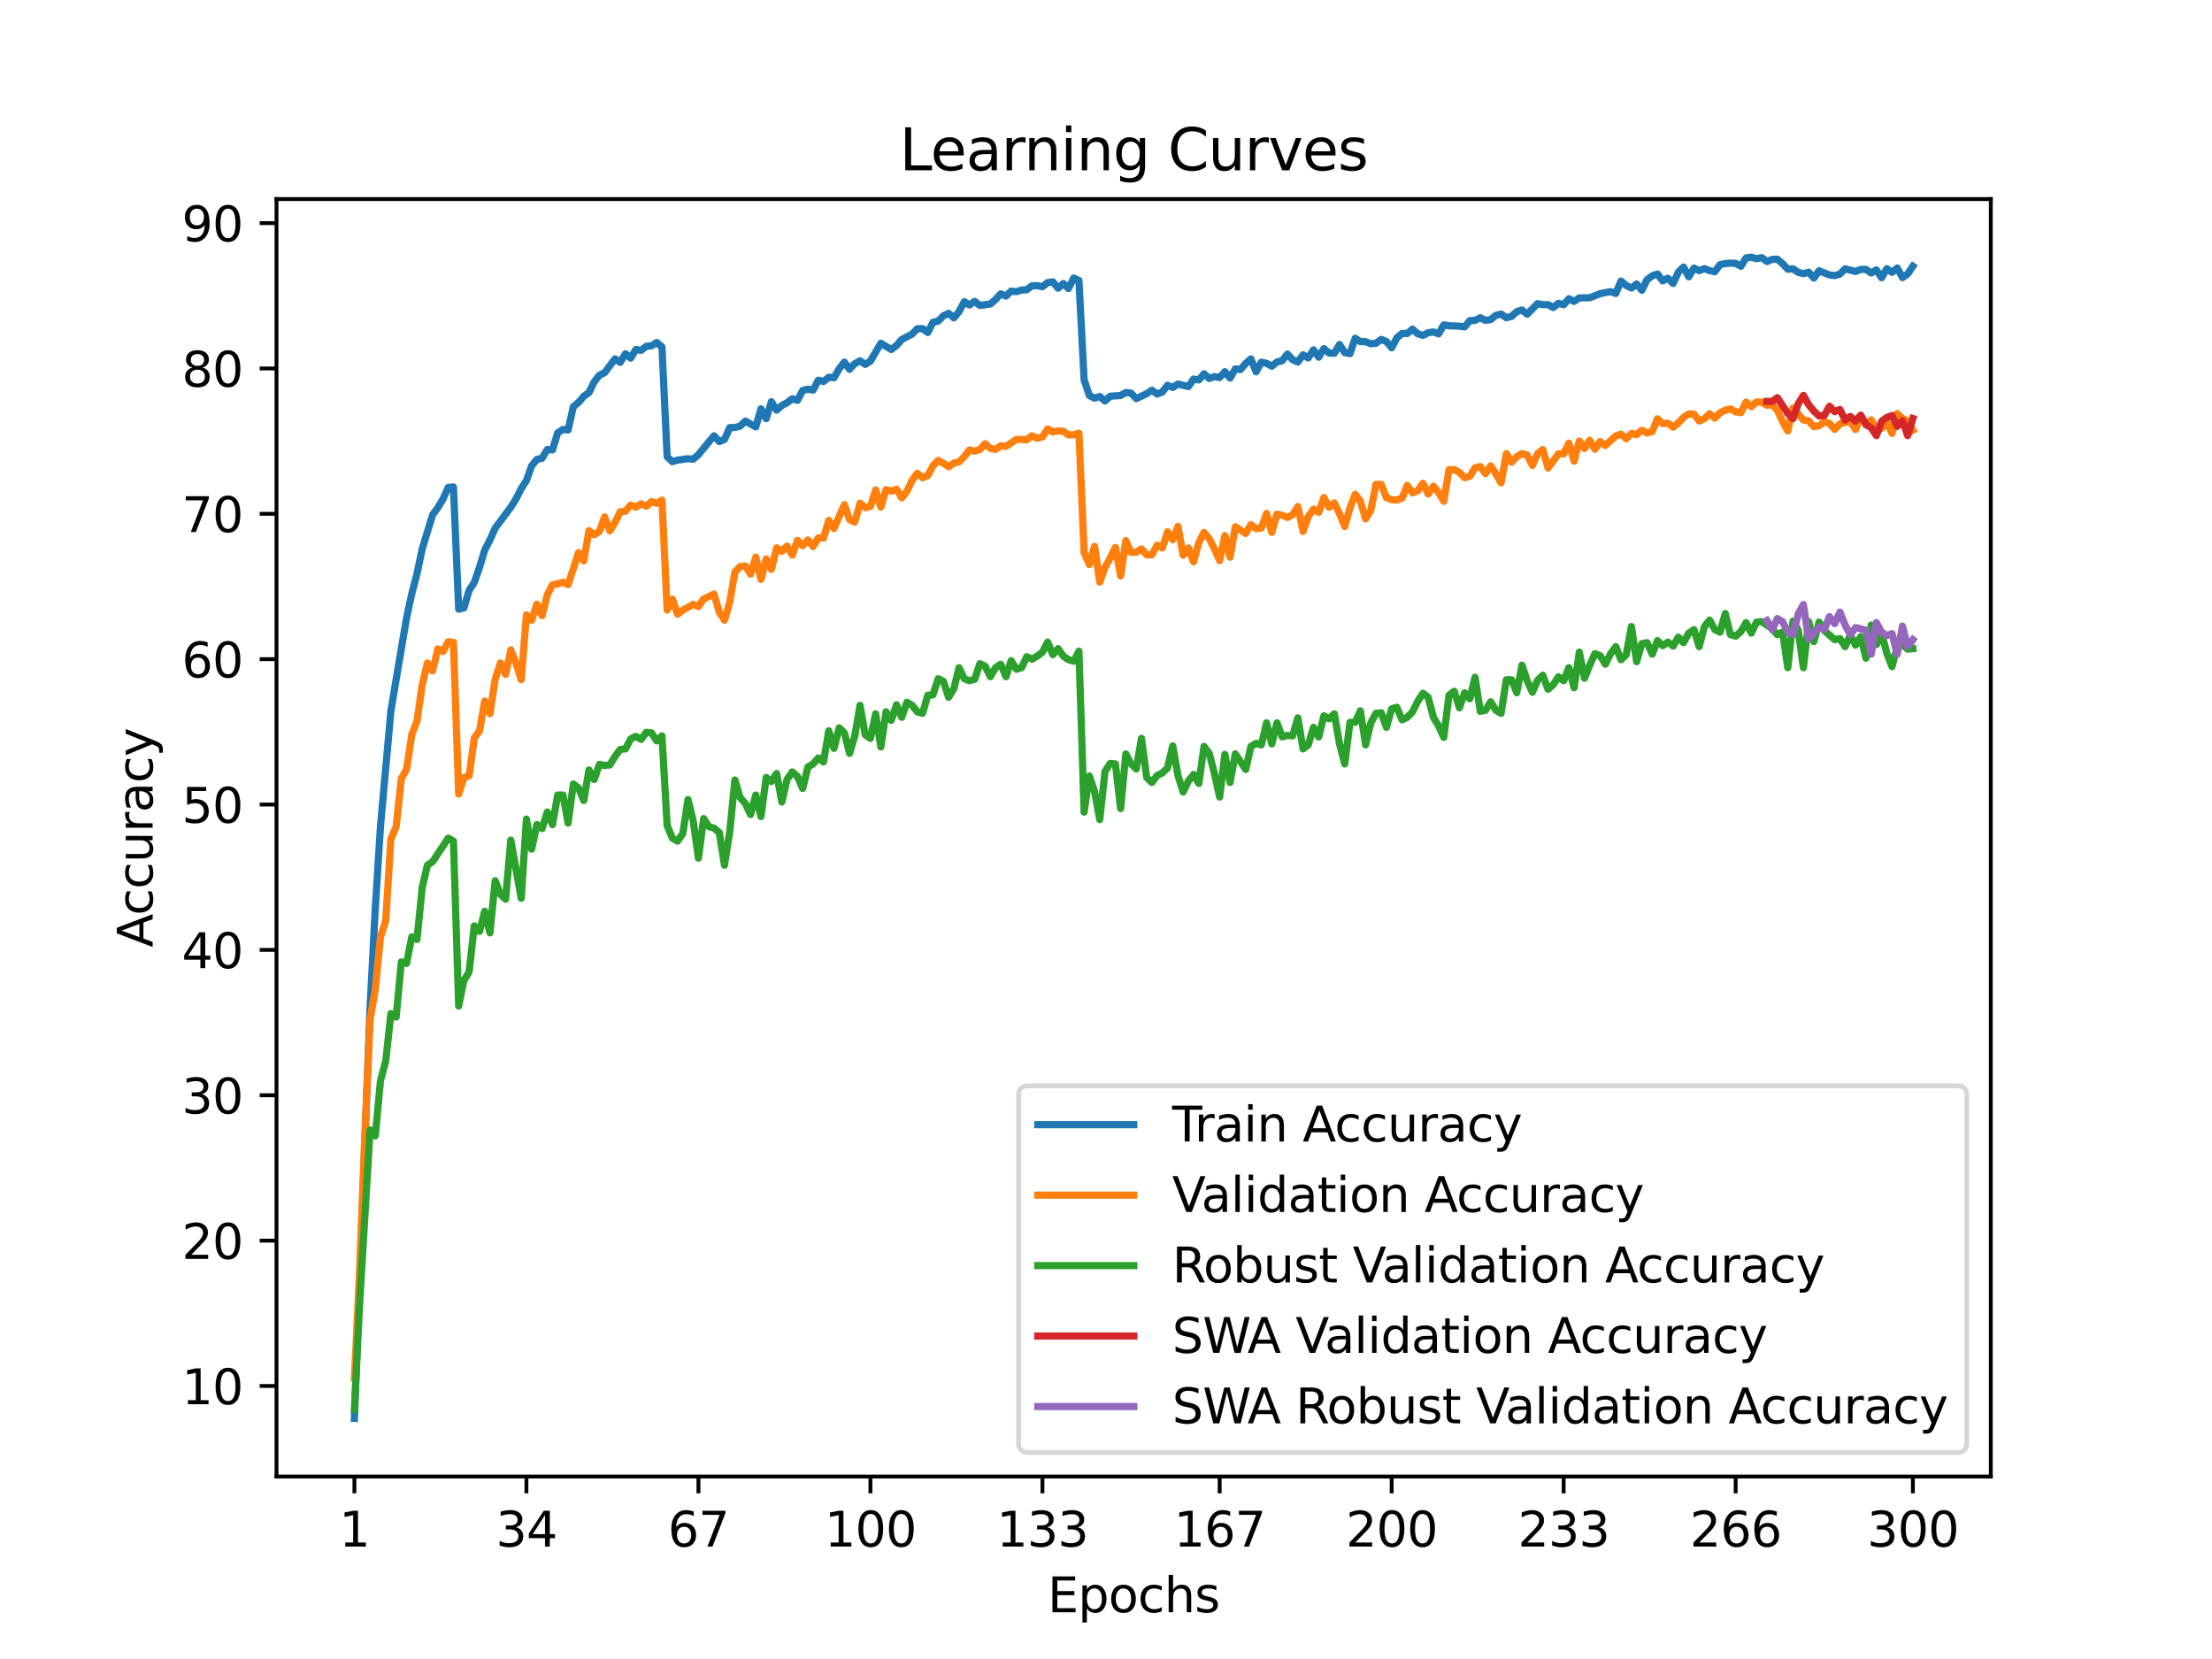 <?xml version="1.0" encoding="utf-8" standalone="no"?>
<!DOCTYPE svg PUBLIC "-//W3C//DTD SVG 1.1//EN"
  "http://www.w3.org/Graphics/SVG/1.1/DTD/svg11.dtd">
<svg xmlns:xlink="http://www.w3.org/1999/xlink" width="460.8pt" height="345.6pt" viewBox="0 0 460.8 345.6" xmlns="http://www.w3.org/2000/svg" version="1.1">
 <defs>
  <style type="text/css">*{stroke-linejoin: round; stroke-linecap: butt}</style>
 </defs>
 <g id="figure_1">
  <g id="patch_1">
   <path d="M 0 345.6 
L 460.8 345.6 
L 460.8 0 
L 0 0 
z
" style="fill: #ffffff"/>
  </g>
  <g id="axes_1">
   <g id="patch_2">
    <path d="M 57.6 307.584 
L 414.72 307.584 
L 414.72 41.472 
L 57.6 41.472 
z
" style="fill: #ffffff"/>
   </g>
   <g id="matplotlib.axis_1">
    <g id="xtick_1">
     <g id="line2d_1">
      <defs>
       <path id="m1d919b6983" d="M 0 0 
L 0 3.5 
" style="stroke: #000000; stroke-width: 0.8"/>
      </defs>
      <g>
       <use xlink:href="#m1d919b6983" x="73.833" y="307.584" style="stroke: #000000; stroke-width: 0.8"/>
      </g>
     </g>
     <g id="text_1">
      <!-- 1 -->
      <g transform="translate(70.651 322.182) scale(0.1 -0.1)">
       <defs>
        <path id="DejaVuSans-31" d="M 794 531 
L 1825 531 
L 1825 4091 
L 703 3866 
L 703 4441 
L 1819 4666 
L 2450 4666 
L 2450 531 
L 3481 531 
L 3481 0 
L 794 0 
L 794 531 
z
" transform="scale(0.016)"/>
       </defs>
       <use xlink:href="#DejaVuSans-31"/>
      </g>
     </g>
    </g>
    <g id="xtick_2">
     <g id="line2d_2">
      <g>
       <use xlink:href="#m1d919b6983" x="109.664" y="307.584" style="stroke: #000000; stroke-width: 0.8"/>
      </g>
     </g>
     <g id="text_2">
      <!-- 34 -->
      <g transform="translate(103.302 322.182) scale(0.1 -0.1)">
       <defs>
        <path id="DejaVuSans-33" d="M 2597 2516 
Q 3050 2419 3304 2112 
Q 3559 1806 3559 1356 
Q 3559 666 3084 287 
Q 2609 -91 1734 -91 
Q 1441 -91 1130 -33 
Q 819 25 488 141 
L 488 750 
Q 750 597 1062 519 
Q 1375 441 1716 441 
Q 2309 441 2620 675 
Q 2931 909 2931 1356 
Q 2931 1769 2642 2001 
Q 2353 2234 1838 2234 
L 1294 2234 
L 1294 2753 
L 1863 2753 
Q 2328 2753 2575 2939 
Q 2822 3125 2822 3475 
Q 2822 3834 2567 4026 
Q 2313 4219 1838 4219 
Q 1578 4219 1281 4162 
Q 984 4106 628 3988 
L 628 4550 
Q 988 4650 1302 4700 
Q 1616 4750 1894 4750 
Q 2613 4750 3031 4423 
Q 3450 4097 3450 3541 
Q 3450 3153 3228 2886 
Q 3006 2619 2597 2516 
z
" transform="scale(0.016)"/>
        <path id="DejaVuSans-34" d="M 2419 4116 
L 825 1625 
L 2419 1625 
L 2419 4116 
z
M 2253 4666 
L 3047 4666 
L 3047 1625 
L 3713 1625 
L 3713 1100 
L 3047 1100 
L 3047 0 
L 2419 0 
L 2419 1100 
L 313 1100 
L 313 1709 
L 2253 4666 
z
" transform="scale(0.016)"/>
       </defs>
       <use xlink:href="#DejaVuSans-33"/>
       <use xlink:href="#DejaVuSans-34" x="63.623"/>
      </g>
     </g>
    </g>
    <g id="xtick_3">
     <g id="line2d_3">
      <g>
       <use xlink:href="#m1d919b6983" x="145.496" y="307.584" style="stroke: #000000; stroke-width: 0.8"/>
      </g>
     </g>
     <g id="text_3">
      <!-- 67 -->
      <g transform="translate(139.133 322.182) scale(0.1 -0.1)">
       <defs>
        <path id="DejaVuSans-36" d="M 2113 2584 
Q 1688 2584 1439 2293 
Q 1191 2003 1191 1497 
Q 1191 994 1439 701 
Q 1688 409 2113 409 
Q 2538 409 2786 701 
Q 3034 994 3034 1497 
Q 3034 2003 2786 2293 
Q 2538 2584 2113 2584 
z
M 3366 4563 
L 3366 3988 
Q 3128 4100 2886 4159 
Q 2644 4219 2406 4219 
Q 1781 4219 1451 3797 
Q 1122 3375 1075 2522 
Q 1259 2794 1537 2939 
Q 1816 3084 2150 3084 
Q 2853 3084 3261 2657 
Q 3669 2231 3669 1497 
Q 3669 778 3244 343 
Q 2819 -91 2113 -91 
Q 1303 -91 875 529 
Q 447 1150 447 2328 
Q 447 3434 972 4092 
Q 1497 4750 2381 4750 
Q 2619 4750 2861 4703 
Q 3103 4656 3366 4563 
z
" transform="scale(0.016)"/>
        <path id="DejaVuSans-37" d="M 525 4666 
L 3525 4666 
L 3525 4397 
L 1831 0 
L 1172 0 
L 2766 4134 
L 525 4134 
L 525 4666 
z
" transform="scale(0.016)"/>
       </defs>
       <use xlink:href="#DejaVuSans-36"/>
       <use xlink:href="#DejaVuSans-37" x="63.623"/>
      </g>
     </g>
    </g>
    <g id="xtick_4">
     <g id="line2d_4">
      <g>
       <use xlink:href="#m1d919b6983" x="181.327" y="307.584" style="stroke: #000000; stroke-width: 0.8"/>
      </g>
     </g>
     <g id="text_4">
      <!-- 100 -->
      <g transform="translate(171.783 322.182) scale(0.1 -0.1)">
       <defs>
        <path id="DejaVuSans-30" d="M 2034 4250 
Q 1547 4250 1301 3770 
Q 1056 3291 1056 2328 
Q 1056 1369 1301 889 
Q 1547 409 2034 409 
Q 2525 409 2770 889 
Q 3016 1369 3016 2328 
Q 3016 3291 2770 3770 
Q 2525 4250 2034 4250 
z
M 2034 4750 
Q 2819 4750 3233 4129 
Q 3647 3509 3647 2328 
Q 3647 1150 3233 529 
Q 2819 -91 2034 -91 
Q 1250 -91 836 529 
Q 422 1150 422 2328 
Q 422 3509 836 4129 
Q 1250 4750 2034 4750 
z
" transform="scale(0.016)"/>
       </defs>
       <use xlink:href="#DejaVuSans-31"/>
       <use xlink:href="#DejaVuSans-30" x="63.623"/>
       <use xlink:href="#DejaVuSans-30" x="127.246"/>
      </g>
     </g>
    </g>
    <g id="xtick_5">
     <g id="line2d_5">
      <g>
       <use xlink:href="#m1d919b6983" x="217.158" y="307.584" style="stroke: #000000; stroke-width: 0.8"/>
      </g>
     </g>
     <g id="text_5">
      <!-- 133 -->
      <g transform="translate(207.615 322.182) scale(0.1 -0.1)">
       <use xlink:href="#DejaVuSans-31"/>
       <use xlink:href="#DejaVuSans-33" x="63.623"/>
       <use xlink:href="#DejaVuSans-33" x="127.246"/>
      </g>
     </g>
    </g>
    <g id="xtick_6">
     <g id="line2d_6">
      <g>
       <use xlink:href="#m1d919b6983" x="254.076" y="307.584" style="stroke: #000000; stroke-width: 0.8"/>
      </g>
     </g>
     <g id="text_6">
      <!-- 167 -->
      <g transform="translate(244.532 322.182) scale(0.1 -0.1)">
       <use xlink:href="#DejaVuSans-31"/>
       <use xlink:href="#DejaVuSans-36" x="63.623"/>
       <use xlink:href="#DejaVuSans-37" x="127.246"/>
      </g>
     </g>
    </g>
    <g id="xtick_7">
     <g id="line2d_7">
      <g>
       <use xlink:href="#m1d919b6983" x="289.907" y="307.584" style="stroke: #000000; stroke-width: 0.8"/>
      </g>
     </g>
     <g id="text_7">
      <!-- 200 -->
      <g transform="translate(280.363 322.182) scale(0.1 -0.1)">
       <defs>
        <path id="DejaVuSans-32" d="M 1228 531 
L 3431 531 
L 3431 0 
L 469 0 
L 469 531 
Q 828 903 1448 1529 
Q 2069 2156 2228 2338 
Q 2531 2678 2651 2914 
Q 2772 3150 2772 3378 
Q 2772 3750 2511 3984 
Q 2250 4219 1831 4219 
Q 1534 4219 1204 4116 
Q 875 4013 500 3803 
L 500 4441 
Q 881 4594 1212 4672 
Q 1544 4750 1819 4750 
Q 2544 4750 2975 4387 
Q 3406 4025 3406 3419 
Q 3406 3131 3298 2873 
Q 3191 2616 2906 2266 
Q 2828 2175 2409 1742 
Q 1991 1309 1228 531 
z
" transform="scale(0.016)"/>
       </defs>
       <use xlink:href="#DejaVuSans-32"/>
       <use xlink:href="#DejaVuSans-30" x="63.623"/>
       <use xlink:href="#DejaVuSans-30" x="127.246"/>
      </g>
     </g>
    </g>
    <g id="xtick_8">
     <g id="line2d_8">
      <g>
       <use xlink:href="#m1d919b6983" x="325.739" y="307.584" style="stroke: #000000; stroke-width: 0.8"/>
      </g>
     </g>
     <g id="text_8">
      <!-- 233 -->
      <g transform="translate(316.195 322.182) scale(0.1 -0.1)">
       <use xlink:href="#DejaVuSans-32"/>
       <use xlink:href="#DejaVuSans-33" x="63.623"/>
       <use xlink:href="#DejaVuSans-33" x="127.246"/>
      </g>
     </g>
    </g>
    <g id="xtick_9">
     <g id="line2d_9">
      <g>
       <use xlink:href="#m1d919b6983" x="361.57" y="307.584" style="stroke: #000000; stroke-width: 0.8"/>
      </g>
     </g>
     <g id="text_9">
      <!-- 266 -->
      <g transform="translate(352.026 322.182) scale(0.1 -0.1)">
       <use xlink:href="#DejaVuSans-32"/>
       <use xlink:href="#DejaVuSans-36" x="63.623"/>
       <use xlink:href="#DejaVuSans-36" x="127.246"/>
      </g>
     </g>
    </g>
    <g id="xtick_10">
     <g id="line2d_10">
      <g>
       <use xlink:href="#m1d919b6983" x="398.487" y="307.584" style="stroke: #000000; stroke-width: 0.8"/>
      </g>
     </g>
     <g id="text_10">
      <!-- 300 -->
      <g transform="translate(388.944 322.182) scale(0.1 -0.1)">
       <use xlink:href="#DejaVuSans-33"/>
       <use xlink:href="#DejaVuSans-30" x="63.623"/>
       <use xlink:href="#DejaVuSans-30" x="127.246"/>
      </g>
     </g>
    </g>
    <g id="text_11">
     <!-- Epochs -->
     <g transform="translate(218.244 335.861) scale(0.1 -0.1)">
      <defs>
       <path id="DejaVuSans-45" d="M 628 4666 
L 3578 4666 
L 3578 4134 
L 1259 4134 
L 1259 2753 
L 3481 2753 
L 3481 2222 
L 1259 2222 
L 1259 531 
L 3634 531 
L 3634 0 
L 628 0 
L 628 4666 
z
" transform="scale(0.016)"/>
       <path id="DejaVuSans-70" d="M 1159 525 
L 1159 -1331 
L 581 -1331 
L 581 3500 
L 1159 3500 
L 1159 2969 
Q 1341 3281 1617 3432 
Q 1894 3584 2278 3584 
Q 2916 3584 3314 3078 
Q 3713 2572 3713 1747 
Q 3713 922 3314 415 
Q 2916 -91 2278 -91 
Q 1894 -91 1617 61 
Q 1341 213 1159 525 
z
M 3116 1747 
Q 3116 2381 2855 2742 
Q 2594 3103 2138 3103 
Q 1681 3103 1420 2742 
Q 1159 2381 1159 1747 
Q 1159 1113 1420 752 
Q 1681 391 2138 391 
Q 2594 391 2855 752 
Q 3116 1113 3116 1747 
z
" transform="scale(0.016)"/>
       <path id="DejaVuSans-6f" d="M 1959 3097 
Q 1497 3097 1228 2736 
Q 959 2375 959 1747 
Q 959 1119 1226 758 
Q 1494 397 1959 397 
Q 2419 397 2687 759 
Q 2956 1122 2956 1747 
Q 2956 2369 2687 2733 
Q 2419 3097 1959 3097 
z
M 1959 3584 
Q 2709 3584 3137 3096 
Q 3566 2609 3566 1747 
Q 3566 888 3137 398 
Q 2709 -91 1959 -91 
Q 1206 -91 779 398 
Q 353 888 353 1747 
Q 353 2609 779 3096 
Q 1206 3584 1959 3584 
z
" transform="scale(0.016)"/>
       <path id="DejaVuSans-63" d="M 3122 3366 
L 3122 2828 
Q 2878 2963 2633 3030 
Q 2388 3097 2138 3097 
Q 1578 3097 1268 2742 
Q 959 2388 959 1747 
Q 959 1106 1268 751 
Q 1578 397 2138 397 
Q 2388 397 2633 464 
Q 2878 531 3122 666 
L 3122 134 
Q 2881 22 2623 -34 
Q 2366 -91 2075 -91 
Q 1284 -91 818 406 
Q 353 903 353 1747 
Q 353 2603 823 3093 
Q 1294 3584 2113 3584 
Q 2378 3584 2631 3529 
Q 2884 3475 3122 3366 
z
" transform="scale(0.016)"/>
       <path id="DejaVuSans-68" d="M 3513 2113 
L 3513 0 
L 2938 0 
L 2938 2094 
Q 2938 2591 2744 2837 
Q 2550 3084 2163 3084 
Q 1697 3084 1428 2787 
Q 1159 2491 1159 1978 
L 1159 0 
L 581 0 
L 581 4863 
L 1159 4863 
L 1159 2956 
Q 1366 3272 1645 3428 
Q 1925 3584 2291 3584 
Q 2894 3584 3203 3211 
Q 3513 2838 3513 2113 
z
" transform="scale(0.016)"/>
       <path id="DejaVuSans-73" d="M 2834 3397 
L 2834 2853 
Q 2591 2978 2328 3040 
Q 2066 3103 1784 3103 
Q 1356 3103 1142 2972 
Q 928 2841 928 2578 
Q 928 2378 1081 2264 
Q 1234 2150 1697 2047 
L 1894 2003 
Q 2506 1872 2764 1633 
Q 3022 1394 3022 966 
Q 3022 478 2636 193 
Q 2250 -91 1575 -91 
Q 1294 -91 989 -36 
Q 684 19 347 128 
L 347 722 
Q 666 556 975 473 
Q 1284 391 1588 391 
Q 1994 391 2212 530 
Q 2431 669 2431 922 
Q 2431 1156 2273 1281 
Q 2116 1406 1581 1522 
L 1381 1569 
Q 847 1681 609 1914 
Q 372 2147 372 2553 
Q 372 3047 722 3315 
Q 1072 3584 1716 3584 
Q 2034 3584 2315 3537 
Q 2597 3491 2834 3397 
z
" transform="scale(0.016)"/>
      </defs>
      <use xlink:href="#DejaVuSans-45"/>
      <use xlink:href="#DejaVuSans-70" x="63.184"/>
      <use xlink:href="#DejaVuSans-6f" x="126.66"/>
      <use xlink:href="#DejaVuSans-63" x="187.842"/>
      <use xlink:href="#DejaVuSans-68" x="242.822"/>
      <use xlink:href="#DejaVuSans-73" x="306.201"/>
     </g>
    </g>
   </g>
   <g id="matplotlib.axis_2">
    <g id="ytick_1">
     <g id="line2d_11">
      <defs>
       <path id="mafdaf6a8c4" d="M 0 0 
L -3.5 0 
" style="stroke: #000000; stroke-width: 0.8"/>
      </defs>
      <g>
       <use xlink:href="#mafdaf6a8c4" x="57.6" y="288.728" style="stroke: #000000; stroke-width: 0.8"/>
      </g>
     </g>
     <g id="text_12">
      <!-- 10 -->
      <g transform="translate(37.875 292.527) scale(0.1 -0.1)">
       <use xlink:href="#DejaVuSans-31"/>
       <use xlink:href="#DejaVuSans-30" x="63.623"/>
      </g>
     </g>
    </g>
    <g id="ytick_2">
     <g id="line2d_12">
      <g>
       <use xlink:href="#mafdaf6a8c4" x="57.6" y="258.446" style="stroke: #000000; stroke-width: 0.8"/>
      </g>
     </g>
     <g id="text_13">
      <!-- 20 -->
      <g transform="translate(37.875 262.245) scale(0.1 -0.1)">
       <use xlink:href="#DejaVuSans-32"/>
       <use xlink:href="#DejaVuSans-30" x="63.623"/>
      </g>
     </g>
    </g>
    <g id="ytick_3">
     <g id="line2d_13">
      <g>
       <use xlink:href="#mafdaf6a8c4" x="57.6" y="228.164" style="stroke: #000000; stroke-width: 0.8"/>
      </g>
     </g>
     <g id="text_14">
      <!-- 30 -->
      <g transform="translate(37.875 231.964) scale(0.1 -0.1)">
       <use xlink:href="#DejaVuSans-33"/>
       <use xlink:href="#DejaVuSans-30" x="63.623"/>
      </g>
     </g>
    </g>
    <g id="ytick_4">
     <g id="line2d_14">
      <g>
       <use xlink:href="#mafdaf6a8c4" x="57.6" y="197.883" style="stroke: #000000; stroke-width: 0.8"/>
      </g>
     </g>
     <g id="text_15">
      <!-- 40 -->
      <g transform="translate(37.875 201.682) scale(0.1 -0.1)">
       <use xlink:href="#DejaVuSans-34"/>
       <use xlink:href="#DejaVuSans-30" x="63.623"/>
      </g>
     </g>
    </g>
    <g id="ytick_5">
     <g id="line2d_15">
      <g>
       <use xlink:href="#mafdaf6a8c4" x="57.6" y="167.601" style="stroke: #000000; stroke-width: 0.8"/>
      </g>
     </g>
     <g id="text_16">
      <!-- 50 -->
      <g transform="translate(37.875 171.4) scale(0.1 -0.1)">
       <defs>
        <path id="DejaVuSans-35" d="M 691 4666 
L 3169 4666 
L 3169 4134 
L 1269 4134 
L 1269 2991 
Q 1406 3038 1543 3061 
Q 1681 3084 1819 3084 
Q 2600 3084 3056 2656 
Q 3513 2228 3513 1497 
Q 3513 744 3044 326 
Q 2575 -91 1722 -91 
Q 1428 -91 1123 -41 
Q 819 9 494 109 
L 494 744 
Q 775 591 1075 516 
Q 1375 441 1709 441 
Q 2250 441 2565 725 
Q 2881 1009 2881 1497 
Q 2881 1984 2565 2268 
Q 2250 2553 1709 2553 
Q 1456 2553 1204 2497 
Q 953 2441 691 2322 
L 691 4666 
z
" transform="scale(0.016)"/>
       </defs>
       <use xlink:href="#DejaVuSans-35"/>
       <use xlink:href="#DejaVuSans-30" x="63.623"/>
      </g>
     </g>
    </g>
    <g id="ytick_6">
     <g id="line2d_16">
      <g>
       <use xlink:href="#mafdaf6a8c4" x="57.6" y="137.319" style="stroke: #000000; stroke-width: 0.8"/>
      </g>
     </g>
     <g id="text_17">
      <!-- 60 -->
      <g transform="translate(37.875 141.119) scale(0.1 -0.1)">
       <use xlink:href="#DejaVuSans-36"/>
       <use xlink:href="#DejaVuSans-30" x="63.623"/>
      </g>
     </g>
    </g>
    <g id="ytick_7">
     <g id="line2d_17">
      <g>
       <use xlink:href="#mafdaf6a8c4" x="57.6" y="107.038" style="stroke: #000000; stroke-width: 0.8"/>
      </g>
     </g>
     <g id="text_18">
      <!-- 70 -->
      <g transform="translate(37.875 110.837) scale(0.1 -0.1)">
       <use xlink:href="#DejaVuSans-37"/>
       <use xlink:href="#DejaVuSans-30" x="63.623"/>
      </g>
     </g>
    </g>
    <g id="ytick_8">
     <g id="line2d_18">
      <g>
       <use xlink:href="#mafdaf6a8c4" x="57.6" y="76.756" style="stroke: #000000; stroke-width: 0.8"/>
      </g>
     </g>
     <g id="text_19">
      <!-- 80 -->
      <g transform="translate(37.875 80.555) scale(0.1 -0.1)">
       <defs>
        <path id="DejaVuSans-38" d="M 2034 2216 
Q 1584 2216 1326 1975 
Q 1069 1734 1069 1313 
Q 1069 891 1326 650 
Q 1584 409 2034 409 
Q 2484 409 2743 651 
Q 3003 894 3003 1313 
Q 3003 1734 2745 1975 
Q 2488 2216 2034 2216 
z
M 1403 2484 
Q 997 2584 770 2862 
Q 544 3141 544 3541 
Q 544 4100 942 4425 
Q 1341 4750 2034 4750 
Q 2731 4750 3128 4425 
Q 3525 4100 3525 3541 
Q 3525 3141 3298 2862 
Q 3072 2584 2669 2484 
Q 3125 2378 3379 2068 
Q 3634 1759 3634 1313 
Q 3634 634 3220 271 
Q 2806 -91 2034 -91 
Q 1263 -91 848 271 
Q 434 634 434 1313 
Q 434 1759 690 2068 
Q 947 2378 1403 2484 
z
M 1172 3481 
Q 1172 3119 1398 2916 
Q 1625 2713 2034 2713 
Q 2441 2713 2670 2916 
Q 2900 3119 2900 3481 
Q 2900 3844 2670 4047 
Q 2441 4250 2034 4250 
Q 1625 4250 1398 4047 
Q 1172 3844 1172 3481 
z
" transform="scale(0.016)"/>
       </defs>
       <use xlink:href="#DejaVuSans-38"/>
       <use xlink:href="#DejaVuSans-30" x="63.623"/>
      </g>
     </g>
    </g>
    <g id="ytick_9">
     <g id="line2d_19">
      <g>
       <use xlink:href="#mafdaf6a8c4" x="57.6" y="46.475" style="stroke: #000000; stroke-width: 0.8"/>
      </g>
     </g>
     <g id="text_20">
      <!-- 90 -->
      <g transform="translate(37.875 50.274) scale(0.1 -0.1)">
       <defs>
        <path id="DejaVuSans-39" d="M 703 97 
L 703 672 
Q 941 559 1184 500 
Q 1428 441 1663 441 
Q 2288 441 2617 861 
Q 2947 1281 2994 2138 
Q 2813 1869 2534 1725 
Q 2256 1581 1919 1581 
Q 1219 1581 811 2004 
Q 403 2428 403 3163 
Q 403 3881 828 4315 
Q 1253 4750 1959 4750 
Q 2769 4750 3195 4129 
Q 3622 3509 3622 2328 
Q 3622 1225 3098 567 
Q 2575 -91 1691 -91 
Q 1453 -91 1209 -44 
Q 966 3 703 97 
z
M 1959 2075 
Q 2384 2075 2632 2365 
Q 2881 2656 2881 3163 
Q 2881 3666 2632 3958 
Q 2384 4250 1959 4250 
Q 1534 4250 1286 3958 
Q 1038 3666 1038 3163 
Q 1038 2656 1286 2365 
Q 1534 2075 1959 2075 
z
" transform="scale(0.016)"/>
       </defs>
       <use xlink:href="#DejaVuSans-39"/>
       <use xlink:href="#DejaVuSans-30" x="63.623"/>
      </g>
     </g>
    </g>
    <g id="text_21">
     <!-- Accuracy -->
     <g transform="translate(31.795 197.356) rotate(-90) scale(0.1 -0.1)">
      <defs>
       <path id="DejaVuSans-41" d="M 2188 4044 
L 1331 1722 
L 3047 1722 
L 2188 4044 
z
M 1831 4666 
L 2547 4666 
L 4325 0 
L 3669 0 
L 3244 1197 
L 1141 1197 
L 716 0 
L 50 0 
L 1831 4666 
z
" transform="scale(0.016)"/>
       <path id="DejaVuSans-75" d="M 544 1381 
L 544 3500 
L 1119 3500 
L 1119 1403 
Q 1119 906 1312 657 
Q 1506 409 1894 409 
Q 2359 409 2629 706 
Q 2900 1003 2900 1516 
L 2900 3500 
L 3475 3500 
L 3475 0 
L 2900 0 
L 2900 538 
Q 2691 219 2414 64 
Q 2138 -91 1772 -91 
Q 1169 -91 856 284 
Q 544 659 544 1381 
z
M 1991 3584 
L 1991 3584 
z
" transform="scale(0.016)"/>
       <path id="DejaVuSans-72" d="M 2631 2963 
Q 2534 3019 2420 3045 
Q 2306 3072 2169 3072 
Q 1681 3072 1420 2755 
Q 1159 2438 1159 1844 
L 1159 0 
L 581 0 
L 581 3500 
L 1159 3500 
L 1159 2956 
Q 1341 3275 1631 3429 
Q 1922 3584 2338 3584 
Q 2397 3584 2469 3576 
Q 2541 3569 2628 3553 
L 2631 2963 
z
" transform="scale(0.016)"/>
       <path id="DejaVuSans-61" d="M 2194 1759 
Q 1497 1759 1228 1600 
Q 959 1441 959 1056 
Q 959 750 1161 570 
Q 1363 391 1709 391 
Q 2188 391 2477 730 
Q 2766 1069 2766 1631 
L 2766 1759 
L 2194 1759 
z
M 3341 1997 
L 3341 0 
L 2766 0 
L 2766 531 
Q 2569 213 2275 61 
Q 1981 -91 1556 -91 
Q 1019 -91 701 211 
Q 384 513 384 1019 
Q 384 1609 779 1909 
Q 1175 2209 1959 2209 
L 2766 2209 
L 2766 2266 
Q 2766 2663 2505 2880 
Q 2244 3097 1772 3097 
Q 1472 3097 1187 3025 
Q 903 2953 641 2809 
L 641 3341 
Q 956 3463 1253 3523 
Q 1550 3584 1831 3584 
Q 2591 3584 2966 3190 
Q 3341 2797 3341 1997 
z
" transform="scale(0.016)"/>
       <path id="DejaVuSans-79" d="M 2059 -325 
Q 1816 -950 1584 -1140 
Q 1353 -1331 966 -1331 
L 506 -1331 
L 506 -850 
L 844 -850 
Q 1081 -850 1212 -737 
Q 1344 -625 1503 -206 
L 1606 56 
L 191 3500 
L 800 3500 
L 1894 763 
L 2988 3500 
L 3597 3500 
L 2059 -325 
z
" transform="scale(0.016)"/>
      </defs>
      <use xlink:href="#DejaVuSans-41"/>
      <use xlink:href="#DejaVuSans-63" x="66.658"/>
      <use xlink:href="#DejaVuSans-63" x="121.639"/>
      <use xlink:href="#DejaVuSans-75" x="176.619"/>
      <use xlink:href="#DejaVuSans-72" x="239.998"/>
      <use xlink:href="#DejaVuSans-61" x="281.111"/>
      <use xlink:href="#DejaVuSans-63" x="342.391"/>
      <use xlink:href="#DejaVuSans-79" x="397.371"/>
     </g>
    </g>
   </g>
   <g id="line2d_20">
    <path d="M 73.833 295.488 
L 77.09 209.806 
L 78.176 189.245 
L 79.262 172.09 
L 81.433 148.062 
L 83.605 135.124 
L 84.691 128.75 
L 85.777 123.7 
L 86.862 119.537 
L 87.948 114.374 
L 90.12 107.242 
L 91.206 105.766 
L 92.291 103.957 
L 93.377 101.534 
L 94.463 101.443 
L 95.549 126.91 
L 96.635 126.653 
L 97.72 122.989 
L 98.806 121.323 
L 99.892 118.181 
L 100.978 114.585 
L 102.064 112.481 
L 103.149 110.028 
L 106.407 105.668 
L 107.493 103.926 
L 108.578 101.784 
L 109.664 100.111 
L 110.75 97.068 
L 111.836 95.69 
L 112.922 95.463 
L 114.007 93.646 
L 115.093 93.721 
L 116.179 90.163 
L 117.265 89.467 
L 118.351 89.565 
L 119.436 84.735 
L 120.522 83.834 
L 121.608 82.555 
L 122.694 81.79 
L 123.78 79.542 
L 124.865 78.172 
L 125.951 77.634 
L 128.123 74.758 
L 129.209 75.484 
L 130.294 73.698 
L 131.38 74.599 
L 132.466 72.804 
L 133.552 72.979 
L 134.638 72.146 
L 135.723 72.032 
L 136.809 71.351 
L 137.895 72.252 
L 138.981 95.152 
L 140.067 96.159 
L 141.152 95.849 
L 143.324 95.561 
L 144.41 95.659 
L 145.496 94.713 
L 147.667 92.071 
L 148.753 90.784 
L 149.839 91.988 
L 150.925 91.541 
L 152.01 89.081 
L 153.096 89.051 
L 154.182 88.763 
L 155.268 87.726 
L 157.439 88.929 
L 158.525 85.174 
L 159.611 87.211 
L 160.697 83.683 
L 161.783 85.447 
L 162.868 84.47 
L 163.954 83.903 
L 165.04 83.077 
L 166.126 83.403 
L 167.212 81.336 
L 168.297 81.071 
L 169.383 81.261 
L 170.469 79.194 
L 171.555 79.474 
L 172.641 78.588 
L 173.726 78.709 
L 174.812 76.809 
L 175.898 75.431 
L 176.984 76.923 
L 178.07 75.764 
L 179.155 75.159 
L 180.241 75.908 
L 181.327 75.212 
L 183.499 71.502 
L 185.67 72.812 
L 186.756 71.979 
L 187.842 70.73 
L 190.013 69.595 
L 191.099 68.482 
L 192.185 68.459 
L 193.271 69.261 
L 194.357 67.134 
L 195.442 66.892 
L 196.528 65.787 
L 197.614 65.279 
L 198.7 66.226 
L 199.786 64.908 
L 200.871 62.857 
L 201.957 63.531 
L 203.043 62.789 
L 204.129 63.622 
L 206.3 63.326 
L 207.386 62.395 
L 208.472 61.214 
L 209.558 61.676 
L 210.644 60.639 
L 211.729 60.767 
L 212.815 60.419 
L 213.901 60.351 
L 214.987 59.533 
L 216.073 59.511 
L 217.158 59.723 
L 218.244 58.867 
L 219.33 58.723 
L 220.416 60.041 
L 221.502 59.064 
L 222.587 60.101 
L 223.673 57.921 
L 224.759 58.421 
L 225.845 79.141 
L 226.931 82.389 
L 228.016 82.941 
L 229.102 82.608 
L 230.188 83.532 
L 231.274 82.54 
L 233.445 82.389 
L 234.531 81.768 
L 235.617 81.889 
L 236.703 83.04 
L 238.875 82.01 
L 239.96 81.291 
L 241.046 82.086 
L 242.132 81.669 
L 243.218 80.261 
L 244.304 80.708 
L 245.389 80.004 
L 247.561 80.526 
L 248.647 78.974 
L 249.733 79.148 
L 250.818 77.869 
L 251.904 78.846 
L 252.99 78.452 
L 254.076 78.656 
L 255.162 77.43 
L 256.247 78.77 
L 257.333 76.839 
L 258.419 76.983 
L 259.505 75.711 
L 260.591 74.773 
L 261.676 77.445 
L 262.762 75.454 
L 263.848 75.689 
L 264.934 76.294 
L 266.02 75.401 
L 267.105 75.144 
L 268.191 73.758 
L 269.277 74.932 
L 270.363 75.416 
L 271.449 73.917 
L 272.534 74.561 
L 273.62 72.88 
L 274.706 74.409 
L 275.792 72.615 
L 276.878 73.546 
L 277.963 73.592 
L 279.049 71.76 
L 280.135 73.455 
L 281.221 73.683 
L 282.307 70.458 
L 283.392 71.169 
L 284.478 71.177 
L 285.564 71.601 
L 286.65 71.502 
L 287.736 70.7 
L 288.821 71.146 
L 289.907 72.456 
L 290.993 70.367 
L 292.079 69.458 
L 293.165 69.473 
L 294.25 68.557 
L 295.336 69.534 
L 296.422 69.867 
L 297.508 69.314 
L 298.594 69.148 
L 299.679 69.549 
L 300.765 67.687 
L 301.851 67.869 
L 304.023 67.944 
L 305.108 68.088 
L 306.194 66.801 
L 307.28 66.741 
L 308.366 66.195 
L 309.452 66.741 
L 310.537 66.582 
L 311.623 65.688 
L 312.709 65.438 
L 313.795 66.188 
L 314.881 65.908 
L 315.966 64.924 
L 317.052 64.568 
L 318.138 65.454 
L 320.31 63.243 
L 321.395 63.485 
L 322.481 63.455 
L 323.567 64.068 
L 324.653 63.175 
L 325.739 63.485 
L 326.824 62.236 
L 327.91 62.781 
L 328.996 62.054 
L 331.168 62.032 
L 333.339 61.176 
L 335.511 60.745 
L 336.597 61.138 
L 337.682 58.549 
L 338.768 59.465 
L 339.854 60.003 
L 340.94 59.17 
L 342.026 60.472 
L 343.111 58.262 
L 344.197 57.452 
L 345.283 57.088 
L 346.369 58.511 
L 347.455 57.966 
L 348.54 59.049 
L 349.626 56.71 
L 350.712 55.635 
L 351.798 57.664 
L 352.884 55.847 
L 353.969 56.377 
L 355.055 55.96 
L 356.141 56.377 
L 357.227 56.604 
L 358.313 55.128 
L 359.398 54.908 
L 360.484 54.81 
L 361.57 54.87 
L 362.656 55.468 
L 363.742 53.727 
L 364.827 53.568 
L 365.913 53.894 
L 366.999 53.666 
L 368.085 54.484 
L 369.171 54.03 
L 370.256 54 
L 371.342 54.908 
L 372.428 56.089 
L 373.514 55.991 
L 374.6 56.74 
L 375.685 57.005 
L 376.771 56.702 
L 377.857 57.936 
L 378.943 56.407 
L 381.114 57.285 
L 382.2 57.414 
L 383.286 57.096 
L 384.372 55.998 
L 386.543 56.558 
L 387.629 56.119 
L 388.715 56.119 
L 389.801 56.876 
L 390.887 56.225 
L 391.972 57.86 
L 393.058 55.975 
L 394.144 56.74 
L 395.23 55.832 
L 396.316 57.83 
L 397.401 57.066 
L 398.487 55.468 
L 398.487 55.468 
" clip-path="url(#p22a1772de5)" style="fill: none; stroke: #1f77b4; stroke-width: 1.5; stroke-linecap: square"/>
   </g>
   <g id="line2d_21">
    <path d="M 73.833 287.062 
L 74.919 264.745 
L 76.004 236.401 
L 77.09 212.418 
L 78.176 206.059 
L 79.262 195.157 
L 80.348 191.857 
L 81.433 174.778 
L 82.519 172.234 
L 83.605 162.211 
L 84.691 160.273 
L 85.777 153.066 
L 86.862 150.25 
L 87.948 142.649 
L 89.034 138.107 
L 90.12 139.742 
L 91.206 135.2 
L 92.291 135.715 
L 93.377 133.686 
L 94.463 133.807 
L 95.549 165.421 
L 96.635 161.969 
L 97.72 161.636 
L 98.806 153.732 
L 99.892 152.279 
L 100.978 146.041 
L 102.064 148.675 
L 103.149 141.498 
L 104.235 138.107 
L 105.321 140.499 
L 106.407 135.381 
L 107.493 138.167 
L 108.578 141.589 
L 109.664 128.084 
L 110.75 129.204 
L 111.836 125.873 
L 112.922 128.265 
L 114.007 123.935 
L 115.093 121.815 
L 116.179 121.634 
L 117.265 121.3 
L 118.351 121.785 
L 120.522 115.123 
L 121.608 116.849 
L 122.694 110.55 
L 123.78 111.398 
L 124.865 110.702 
L 125.951 107.674 
L 127.037 110.581 
L 128.123 108.855 
L 129.209 106.614 
L 130.294 106.493 
L 131.38 105.221 
L 132.466 105.645 
L 133.552 104.948 
L 134.638 105.433 
L 135.723 104.494 
L 136.809 104.858 
L 137.895 104.191 
L 138.981 127.084 
L 140.067 124.813 
L 141.152 127.932 
L 142.238 127.115 
L 144.41 125.903 
L 145.496 126.357 
L 146.581 124.783 
L 148.753 123.753 
L 149.839 127.508 
L 150.925 129.204 
L 152.01 125.479 
L 153.096 119.15 
L 154.182 118.03 
L 155.268 117.909 
L 156.354 119.605 
L 157.439 116.062 
L 158.525 120.695 
L 159.611 116.425 
L 160.697 118.605 
L 161.783 114.124 
L 162.868 114.85 
L 163.954 113.76 
L 165.04 115.638 
L 166.126 112.579 
L 167.212 113.669 
L 168.297 112.488 
L 169.383 113.851 
L 170.469 112.034 
L 171.555 112.095 
L 172.641 108.4 
L 173.726 110.096 
L 175.898 105.13 
L 176.984 108.249 
L 178.07 108.764 
L 179.155 104.827 
L 180.241 105.766 
L 181.327 105.493 
L 182.413 102.072 
L 183.499 105.645 
L 184.584 102.011 
L 185.67 102.314 
L 186.756 101.89 
L 187.842 103.707 
L 188.928 102.344 
L 190.013 100.043 
L 191.099 98.589 
L 192.185 99.528 
L 193.271 99.074 
L 194.357 97.015 
L 195.442 95.924 
L 196.528 96.5 
L 197.614 97.227 
L 198.7 96.47 
L 199.786 96.227 
L 200.871 95.137 
L 201.957 93.744 
L 203.043 93.986 
L 204.129 93.653 
L 205.215 92.442 
L 206.3 93.411 
L 207.386 93.623 
L 208.472 92.866 
L 209.558 92.987 
L 211.729 91.534 
L 213.901 91.594 
L 214.987 90.777 
L 216.073 91.291 
L 217.158 91.019 
L 218.244 89.353 
L 219.33 89.959 
L 220.416 89.777 
L 221.502 89.838 
L 222.587 90.595 
L 223.673 90.565 
L 224.759 90.231 
L 225.845 115.093 
L 226.931 117.606 
L 228.016 113.821 
L 229.102 121.27 
L 230.188 118.212 
L 231.274 116.243 
L 232.36 114.033 
L 233.445 119.968 
L 234.531 112.61 
L 235.617 115.062 
L 236.703 115.032 
L 237.789 114.366 
L 238.875 115.577 
L 239.96 115.577 
L 241.046 113.579 
L 242.132 114.154 
L 243.218 110.793 
L 244.304 112.428 
L 245.389 109.642 
L 246.475 115.668 
L 247.561 114.154 
L 248.647 117.031 
L 249.733 113.064 
L 250.818 110.914 
L 251.904 112.216 
L 252.99 114.336 
L 254.076 116.788 
L 255.162 111.58 
L 256.247 116.062 
L 257.333 109.733 
L 259.505 111.126 
L 260.591 109.279 
L 261.676 110.127 
L 262.762 110.005 
L 263.848 106.947 
L 264.934 110.914 
L 266.02 107.098 
L 267.105 107.341 
L 268.191 107.795 
L 269.277 107.219 
L 270.363 105.524 
L 271.449 110.702 
L 272.534 107.613 
L 273.62 106.069 
L 274.706 106.735 
L 275.792 103.646 
L 276.878 105.675 
L 277.963 104.767 
L 279.049 107.008 
L 280.135 109.672 
L 281.221 105.796 
L 282.307 102.98 
L 283.392 104.403 
L 284.478 108.098 
L 285.564 106.311 
L 286.65 100.891 
L 287.736 100.921 
L 288.821 103.677 
L 289.907 104.1 
L 290.993 104.161 
L 292.079 103.767 
L 293.165 101.133 
L 294.25 102.677 
L 295.336 102.223 
L 296.422 100.679 
L 297.508 102.889 
L 298.594 101.284 
L 299.679 102.586 
L 300.765 104.434 
L 301.851 97.862 
L 302.937 97.832 
L 304.023 98.408 
L 305.108 99.498 
L 306.194 99.225 
L 307.28 97.439 
L 308.366 97.196 
L 309.452 98.68 
L 310.537 97.045 
L 311.623 98.71 
L 312.709 100.588 
L 313.795 94.501 
L 314.881 96.288 
L 315.966 95.137 
L 317.052 94.501 
L 318.138 94.804 
L 319.224 96.954 
L 320.31 94.501 
L 321.395 93.653 
L 322.481 97.499 
L 324.653 94.531 
L 325.739 94.531 
L 326.824 92.321 
L 327.91 96.076 
L 328.996 91.867 
L 330.082 93.441 
L 331.168 91.715 
L 332.253 93.593 
L 333.339 91.988 
L 334.425 92.805 
L 336.597 90.807 
L 337.682 90.443 
L 338.768 91.412 
L 339.854 90.292 
L 340.94 90.534 
L 342.026 89.626 
L 343.111 90.201 
L 344.197 89.898 
L 345.283 87.234 
L 346.369 88.233 
L 347.455 88.172 
L 348.54 88.99 
L 349.626 88.081 
L 350.712 86.931 
L 351.798 86.234 
L 352.884 86.265 
L 353.969 87.688 
L 355.055 87.234 
L 356.141 86.174 
L 357.227 87.112 
L 358.313 85.992 
L 359.398 85.447 
L 360.484 85.174 
L 361.57 85.78 
L 362.656 85.962 
L 363.742 83.751 
L 364.827 84.72 
L 365.913 83.721 
L 366.999 83.812 
L 368.085 84.417 
L 369.171 84.327 
L 370.256 85.447 
L 371.342 87.809 
L 372.428 89.777 
L 373.514 84.993 
L 375.685 87.506 
L 376.771 87.658 
L 377.857 88.869 
L 378.943 88.687 
L 380.029 87.87 
L 381.114 88.203 
L 382.2 89.444 
L 383.286 88.293 
L 385.458 87.748 
L 386.543 89.474 
L 387.629 86.779 
L 388.715 88.536 
L 389.801 87.476 
L 390.887 89.474 
L 391.972 89.232 
L 393.058 87.96 
L 394.144 90.292 
L 395.23 86.143 
L 396.316 87.173 
L 397.401 87.688 
L 398.487 89.626 
L 398.487 89.626 
" clip-path="url(#p22a1772de5)" style="fill: none; stroke: #ff7f0e; stroke-width: 1.5; stroke-linecap: square"/>
   </g>
   <g id="line2d_22">
    <path d="M 73.833 293.635 
L 74.919 271.498 
L 77.09 235.369 
L 78.176 236.622 
L 79.262 225.136 
L 80.348 221.064 
L 81.433 211.144 
L 82.519 211.875 
L 83.605 200.389 
L 84.691 200.702 
L 85.777 195.168 
L 86.862 195.69 
L 87.948 184.935 
L 89.034 180.236 
L 90.12 179.505 
L 93.377 174.597 
L 94.463 175.224 
L 95.549 209.578 
L 96.635 204.252 
L 97.72 202.477 
L 98.806 192.871 
L 99.892 194.019 
L 100.978 189.842 
L 102.064 194.332 
L 103.149 183.473 
L 104.235 186.292 
L 105.321 187.336 
L 106.407 175.015 
L 108.578 187.128 
L 109.664 170.629 
L 110.75 176.894 
L 111.836 171.778 
L 112.922 172.613 
L 114.007 169.167 
L 115.093 171.778 
L 116.179 165.617 
L 117.265 165.617 
L 118.351 171.465 
L 119.436 163.32 
L 120.522 164.155 
L 121.608 166.766 
L 122.694 160.396 
L 123.78 162.38 
L 124.865 159.248 
L 125.951 159.456 
L 127.037 159.352 
L 128.123 157.577 
L 129.209 156.115 
L 130.294 156.011 
L 131.38 153.922 
L 132.466 153.4 
L 133.552 154.027 
L 134.638 152.565 
L 135.723 152.669 
L 136.809 154.34 
L 137.895 153.296 
L 138.981 171.987 
L 140.067 174.597 
L 141.152 175.224 
L 142.238 173.657 
L 143.324 166.557 
L 144.41 171.047 
L 145.496 178.774 
L 146.581 170.525 
L 147.667 172.196 
L 148.753 172.509 
L 149.839 173.449 
L 150.925 180.236 
L 152.01 173.344 
L 153.096 162.485 
L 154.182 166.139 
L 155.268 167.392 
L 156.354 169.689 
L 157.439 165.617 
L 158.525 170.107 
L 159.611 161.962 
L 160.697 162.798 
L 161.783 161.127 
L 162.868 167.079 
L 163.954 162.38 
L 165.04 160.814 
L 166.126 161.754 
L 167.212 164.26 
L 168.297 159.77 
L 169.383 159.143 
L 170.469 157.89 
L 171.555 158.725 
L 172.641 152.251 
L 173.726 155.906 
L 174.812 151.625 
L 175.898 152.669 
L 176.984 156.95 
L 178.07 153.296 
L 179.155 146.926 
L 180.241 153.087 
L 181.327 153.818 
L 182.413 148.701 
L 183.499 155.593 
L 184.584 148.283 
L 185.67 150.059 
L 186.756 146.822 
L 187.842 149.432 
L 188.928 146.3 
L 190.013 146.926 
L 191.099 148.283 
L 192.185 148.597 
L 193.271 144.838 
L 194.357 144.733 
L 195.442 141.392 
L 196.528 141.914 
L 197.614 145.255 
L 198.7 143.48 
L 199.786 139.095 
L 200.871 141.392 
L 201.957 141.809 
L 203.043 141.496 
L 204.129 138.259 
L 205.215 138.781 
L 206.3 140.974 
L 207.386 139.095 
L 208.472 138.364 
L 209.558 140.974 
L 210.644 137.633 
L 211.729 139.408 
L 212.815 139.095 
L 213.901 136.797 
L 214.987 137.319 
L 216.073 136.693 
L 217.158 135.858 
L 218.244 133.769 
L 219.33 136.38 
L 220.416 135.127 
L 221.502 136.693 
L 222.587 137.424 
L 223.673 137.737 
L 224.759 135.649 
L 225.845 169.167 
L 226.931 161.649 
L 228.016 164.886 
L 229.102 170.734 
L 230.188 160.709 
L 231.274 159.039 
L 232.36 159.143 
L 233.445 168.436 
L 234.531 157.055 
L 235.617 159.143 
L 236.703 160.187 
L 237.789 153.818 
L 238.875 161.962 
L 239.96 163.007 
L 241.046 161.545 
L 242.132 161.023 
L 243.218 159.978 
L 244.304 155.384 
L 245.389 161.545 
L 246.475 164.991 
L 247.561 162.693 
L 248.647 161.336 
L 249.733 163.215 
L 250.818 155.488 
L 251.904 156.95 
L 252.99 161.127 
L 254.076 166.035 
L 255.162 157.159 
L 256.247 163.007 
L 257.333 157.055 
L 259.505 160.292 
L 260.591 155.488 
L 261.676 154.862 
L 262.762 155.175 
L 263.848 150.581 
L 264.934 154.966 
L 266.02 150.581 
L 267.105 153.504 
L 268.191 153.191 
L 269.277 153.296 
L 270.363 149.537 
L 271.449 156.011 
L 272.534 155.175 
L 273.62 151.52 
L 274.706 153.504 
L 275.792 149.119 
L 276.878 149.745 
L 277.963 148.701 
L 279.049 154.966 
L 280.135 159.143 
L 281.221 150.476 
L 282.307 150.476 
L 283.392 148.075 
L 284.478 155.175 
L 285.564 150.581 
L 286.65 148.597 
L 287.736 148.492 
L 288.821 151.52 
L 289.907 147.657 
L 290.993 147.344 
L 292.079 149.954 
L 293.165 149.432 
L 294.25 148.283 
L 295.336 146.091 
L 296.422 144.42 
L 297.508 145.255 
L 298.594 149.432 
L 299.679 151.207 
L 300.765 153.609 
L 301.851 144.838 
L 302.937 144.002 
L 304.023 147.448 
L 305.108 144.316 
L 306.194 145.569 
L 307.28 141.079 
L 308.366 148.179 
L 309.452 147.97 
L 310.537 146.195 
L 311.623 147.97 
L 312.709 148.597 
L 313.795 141.601 
L 314.881 141.601 
L 315.966 144.316 
L 317.052 138.572 
L 318.138 141.809 
L 319.224 144.211 
L 320.31 141.705 
L 321.395 140.661 
L 322.481 143.585 
L 323.567 142.645 
L 324.653 140.974 
L 325.739 141.809 
L 326.824 139.095 
L 327.91 143.271 
L 328.996 135.858 
L 330.082 141.287 
L 331.168 138.572 
L 332.253 136.171 
L 333.339 136.589 
L 334.425 138.364 
L 335.511 136.171 
L 336.597 134.709 
L 337.682 137.424 
L 338.768 136.38 
L 339.854 130.532 
L 340.94 137.842 
L 342.026 134.082 
L 343.111 133.874 
L 344.197 136.275 
L 345.283 133.456 
L 346.369 134.5 
L 347.455 133.769 
L 348.54 134.605 
L 349.626 132.725 
L 350.712 133.874 
L 351.798 131.89 
L 352.884 131.159 
L 353.969 134.709 
L 355.055 130.532 
L 356.141 129.175 
L 357.227 131.159 
L 358.313 131.681 
L 359.398 127.817 
L 360.484 132.203 
L 361.57 132.516 
L 362.656 131.576 
L 363.742 129.697 
L 364.827 131.89 
L 365.913 129.592 
L 366.999 129.488 
L 369.171 130.95 
L 370.256 132.203 
L 371.342 131.681 
L 372.428 139.095 
L 373.514 129.384 
L 374.6 131.263 
L 375.685 139.095 
L 376.771 129.488 
L 377.857 133.665 
L 378.943 129.592 
L 380.029 131.368 
L 382.2 133.247 
L 383.286 133.038 
L 384.372 134.709 
L 385.458 132.307 
L 386.543 134.396 
L 387.629 132.621 
L 388.715 137.111 
L 389.801 130.219 
L 390.887 134.291 
L 391.972 131.89 
L 393.058 136.066 
L 394.144 138.886 
L 395.23 134.709 
L 396.316 134.291 
L 397.401 135.231 
L 398.487 135.127 
L 398.487 135.127 
" clip-path="url(#p22a1772de5)" style="fill: none; stroke: #2ca02c; stroke-width: 1.5; stroke-linecap: square"/>
   </g>
   <g id="line2d_23">
    <path d="M 368.085 83.63 
L 369.171 83.63 
L 370.256 82.843 
L 372.428 86.143 
L 373.514 87.203 
L 374.6 84.115 
L 375.685 82.358 
L 376.771 84.296 
L 377.857 85.629 
L 378.943 86.658 
L 380.029 86.567 
L 381.114 84.629 
L 382.2 85.75 
L 383.286 85.296 
L 384.372 87.506 
L 385.458 86.749 
L 386.543 87.718 
L 387.629 86.477 
L 388.715 88.415 
L 389.801 89.111 
L 390.887 90.746 
L 391.972 87.748 
L 393.058 86.961 
L 394.144 86.567 
L 395.23 88.808 
L 396.316 87.658 
L 397.401 90.746 
L 398.487 87.173 
L 398.487 87.173 
" clip-path="url(#p22a1772de5)" style="fill: none; stroke: #d62728; stroke-width: 1.5; stroke-linecap: square"/>
   </g>
   <g id="line2d_24">
    <path d="M 368.085 129.279 
L 369.171 131.159 
L 370.256 128.861 
L 371.342 129.488 
L 372.428 131.681 
L 373.514 132.203 
L 374.6 127.922 
L 375.685 125.938 
L 376.771 133.143 
L 377.857 131.785 
L 378.943 130.637 
L 380.029 131.159 
L 381.114 128.444 
L 382.2 129.906 
L 383.286 127.504 
L 384.372 130.219 
L 385.458 132.203 
L 386.543 130.741 
L 388.715 131.263 
L 389.801 136.275 
L 390.887 129.697 
L 391.972 131.681 
L 393.058 132.412 
L 394.144 131.994 
L 395.23 136.275 
L 396.316 130.428 
L 397.401 134.709 
L 398.487 133.247 
L 398.487 133.247 
" clip-path="url(#p22a1772de5)" style="fill: none; stroke: #9467bd; stroke-width: 1.5; stroke-linecap: square"/>
   </g>
   <g id="patch_3">
    <path d="M 57.6 307.584 
L 57.6 41.472 
" style="fill: none; stroke: #000000; stroke-width: 0.8; stroke-linejoin: miter; stroke-linecap: square"/>
   </g>
   <g id="patch_4">
    <path d="M 414.72 307.584 
L 414.72 41.472 
" style="fill: none; stroke: #000000; stroke-width: 0.8; stroke-linejoin: miter; stroke-linecap: square"/>
   </g>
   <g id="patch_5">
    <path d="M 57.6 307.584 
L 414.72 307.584 
" style="fill: none; stroke: #000000; stroke-width: 0.8; stroke-linejoin: miter; stroke-linecap: square"/>
   </g>
   <g id="patch_6">
    <path d="M 57.6 41.472 
L 414.72 41.472 
" style="fill: none; stroke: #000000; stroke-width: 0.8; stroke-linejoin: miter; stroke-linecap: square"/>
   </g>
   <g id="text_22">
    <!-- Learning Curves -->
    <g transform="translate(187.376 35.472) scale(0.12 -0.12)">
     <defs>
      <path id="DejaVuSans-4c" d="M 628 4666 
L 1259 4666 
L 1259 531 
L 3531 531 
L 3531 0 
L 628 0 
L 628 4666 
z
" transform="scale(0.016)"/>
      <path id="DejaVuSans-65" d="M 3597 1894 
L 3597 1613 
L 953 1613 
Q 991 1019 1311 708 
Q 1631 397 2203 397 
Q 2534 397 2845 478 
Q 3156 559 3463 722 
L 3463 178 
Q 3153 47 2828 -22 
Q 2503 -91 2169 -91 
Q 1331 -91 842 396 
Q 353 884 353 1716 
Q 353 2575 817 3079 
Q 1281 3584 2069 3584 
Q 2775 3584 3186 3129 
Q 3597 2675 3597 1894 
z
M 3022 2063 
Q 3016 2534 2758 2815 
Q 2500 3097 2075 3097 
Q 1594 3097 1305 2825 
Q 1016 2553 972 2059 
L 3022 2063 
z
" transform="scale(0.016)"/>
      <path id="DejaVuSans-6e" d="M 3513 2113 
L 3513 0 
L 2938 0 
L 2938 2094 
Q 2938 2591 2744 2837 
Q 2550 3084 2163 3084 
Q 1697 3084 1428 2787 
Q 1159 2491 1159 1978 
L 1159 0 
L 581 0 
L 581 3500 
L 1159 3500 
L 1159 2956 
Q 1366 3272 1645 3428 
Q 1925 3584 2291 3584 
Q 2894 3584 3203 3211 
Q 3513 2838 3513 2113 
z
" transform="scale(0.016)"/>
      <path id="DejaVuSans-69" d="M 603 3500 
L 1178 3500 
L 1178 0 
L 603 0 
L 603 3500 
z
M 603 4863 
L 1178 4863 
L 1178 4134 
L 603 4134 
L 603 4863 
z
" transform="scale(0.016)"/>
      <path id="DejaVuSans-67" d="M 2906 1791 
Q 2906 2416 2648 2759 
Q 2391 3103 1925 3103 
Q 1463 3103 1205 2759 
Q 947 2416 947 1791 
Q 947 1169 1205 825 
Q 1463 481 1925 481 
Q 2391 481 2648 825 
Q 2906 1169 2906 1791 
z
M 3481 434 
Q 3481 -459 3084 -895 
Q 2688 -1331 1869 -1331 
Q 1566 -1331 1297 -1286 
Q 1028 -1241 775 -1147 
L 775 -588 
Q 1028 -725 1275 -790 
Q 1522 -856 1778 -856 
Q 2344 -856 2625 -561 
Q 2906 -266 2906 331 
L 2906 616 
Q 2728 306 2450 153 
Q 2172 0 1784 0 
Q 1141 0 747 490 
Q 353 981 353 1791 
Q 353 2603 747 3093 
Q 1141 3584 1784 3584 
Q 2172 3584 2450 3431 
Q 2728 3278 2906 2969 
L 2906 3500 
L 3481 3500 
L 3481 434 
z
" transform="scale(0.016)"/>
      <path id="DejaVuSans-20" transform="scale(0.016)"/>
      <path id="DejaVuSans-43" d="M 4122 4306 
L 4122 3641 
Q 3803 3938 3442 4084 
Q 3081 4231 2675 4231 
Q 1875 4231 1450 3742 
Q 1025 3253 1025 2328 
Q 1025 1406 1450 917 
Q 1875 428 2675 428 
Q 3081 428 3442 575 
Q 3803 722 4122 1019 
L 4122 359 
Q 3791 134 3420 21 
Q 3050 -91 2638 -91 
Q 1578 -91 968 557 
Q 359 1206 359 2328 
Q 359 3453 968 4101 
Q 1578 4750 2638 4750 
Q 3056 4750 3426 4639 
Q 3797 4528 4122 4306 
z
" transform="scale(0.016)"/>
      <path id="DejaVuSans-76" d="M 191 3500 
L 800 3500 
L 1894 563 
L 2988 3500 
L 3597 3500 
L 2284 0 
L 1503 0 
L 191 3500 
z
" transform="scale(0.016)"/>
     </defs>
     <use xlink:href="#DejaVuSans-4c"/>
     <use xlink:href="#DejaVuSans-65" x="53.963"/>
     <use xlink:href="#DejaVuSans-61" x="115.486"/>
     <use xlink:href="#DejaVuSans-72" x="176.766"/>
     <use xlink:href="#DejaVuSans-6e" x="216.129"/>
     <use xlink:href="#DejaVuSans-69" x="279.508"/>
     <use xlink:href="#DejaVuSans-6e" x="307.291"/>
     <use xlink:href="#DejaVuSans-67" x="370.67"/>
     <use xlink:href="#DejaVuSans-20" x="434.146"/>
     <use xlink:href="#DejaVuSans-43" x="465.934"/>
     <use xlink:href="#DejaVuSans-75" x="535.758"/>
     <use xlink:href="#DejaVuSans-72" x="599.137"/>
     <use xlink:href="#DejaVuSans-76" x="640.25"/>
     <use xlink:href="#DejaVuSans-65" x="699.43"/>
     <use xlink:href="#DejaVuSans-73" x="760.953"/>
    </g>
   </g>
   <g id="legend_1">
    <g id="patch_7">
     <path d="M 214.189 302.584 
L 407.72 302.584 
Q 409.72 302.584 409.72 300.584 
L 409.72 228.193 
Q 409.72 226.193 407.72 226.193 
L 214.189 226.193 
Q 212.189 226.193 212.189 228.193 
L 212.189 300.584 
Q 212.189 302.584 214.189 302.584 
z
" style="fill: #ffffff; opacity: 0.8; stroke: #cccccc; stroke-linejoin: miter"/>
    </g>
    <g id="line2d_25">
     <path d="M 216.189 234.292 
L 226.189 234.292 
L 236.189 234.292 
" style="fill: none; stroke: #1f77b4; stroke-width: 1.5; stroke-linecap: square"/>
    </g>
    <g id="text_23">
     <!-- Train Accuracy -->
     <g transform="translate(244.189 237.792) scale(0.1 -0.1)">
      <defs>
       <path id="DejaVuSans-54" d="M -19 4666 
L 3928 4666 
L 3928 4134 
L 2272 4134 
L 2272 0 
L 1638 0 
L 1638 4134 
L -19 4134 
L -19 4666 
z
" transform="scale(0.016)"/>
      </defs>
      <use xlink:href="#DejaVuSans-54"/>
      <use xlink:href="#DejaVuSans-72" x="46.334"/>
      <use xlink:href="#DejaVuSans-61" x="87.447"/>
      <use xlink:href="#DejaVuSans-69" x="148.727"/>
      <use xlink:href="#DejaVuSans-6e" x="176.51"/>
      <use xlink:href="#DejaVuSans-20" x="239.889"/>
      <use xlink:href="#DejaVuSans-41" x="271.676"/>
      <use xlink:href="#DejaVuSans-63" x="338.334"/>
      <use xlink:href="#DejaVuSans-63" x="393.314"/>
      <use xlink:href="#DejaVuSans-75" x="448.295"/>
      <use xlink:href="#DejaVuSans-72" x="511.674"/>
      <use xlink:href="#DejaVuSans-61" x="552.787"/>
      <use xlink:href="#DejaVuSans-63" x="614.066"/>
      <use xlink:href="#DejaVuSans-79" x="669.047"/>
     </g>
    </g>
    <g id="line2d_26">
     <path d="M 216.189 248.97 
L 226.189 248.97 
L 236.189 248.97 
" style="fill: none; stroke: #ff7f0e; stroke-width: 1.5; stroke-linecap: square"/>
    </g>
    <g id="text_24">
     <!-- Validation Accuracy -->
     <g transform="translate(244.189 252.47) scale(0.1 -0.1)">
      <defs>
       <path id="DejaVuSans-56" d="M 1831 0 
L 50 4666 
L 709 4666 
L 2188 738 
L 3669 4666 
L 4325 4666 
L 2547 0 
L 1831 0 
z
" transform="scale(0.016)"/>
       <path id="DejaVuSans-6c" d="M 603 4863 
L 1178 4863 
L 1178 0 
L 603 0 
L 603 4863 
z
" transform="scale(0.016)"/>
       <path id="DejaVuSans-64" d="M 2906 2969 
L 2906 4863 
L 3481 4863 
L 3481 0 
L 2906 0 
L 2906 525 
Q 2725 213 2448 61 
Q 2172 -91 1784 -91 
Q 1150 -91 751 415 
Q 353 922 353 1747 
Q 353 2572 751 3078 
Q 1150 3584 1784 3584 
Q 2172 3584 2448 3432 
Q 2725 3281 2906 2969 
z
M 947 1747 
Q 947 1113 1208 752 
Q 1469 391 1925 391 
Q 2381 391 2643 752 
Q 2906 1113 2906 1747 
Q 2906 2381 2643 2742 
Q 2381 3103 1925 3103 
Q 1469 3103 1208 2742 
Q 947 2381 947 1747 
z
" transform="scale(0.016)"/>
       <path id="DejaVuSans-74" d="M 1172 4494 
L 1172 3500 
L 2356 3500 
L 2356 3053 
L 1172 3053 
L 1172 1153 
Q 1172 725 1289 603 
Q 1406 481 1766 481 
L 2356 481 
L 2356 0 
L 1766 0 
Q 1100 0 847 248 
Q 594 497 594 1153 
L 594 3053 
L 172 3053 
L 172 3500 
L 594 3500 
L 594 4494 
L 1172 4494 
z
" transform="scale(0.016)"/>
      </defs>
      <use xlink:href="#DejaVuSans-56"/>
      <use xlink:href="#DejaVuSans-61" x="60.658"/>
      <use xlink:href="#DejaVuSans-6c" x="121.938"/>
      <use xlink:href="#DejaVuSans-69" x="149.721"/>
      <use xlink:href="#DejaVuSans-64" x="177.504"/>
      <use xlink:href="#DejaVuSans-61" x="240.98"/>
      <use xlink:href="#DejaVuSans-74" x="302.26"/>
      <use xlink:href="#DejaVuSans-69" x="341.469"/>
      <use xlink:href="#DejaVuSans-6f" x="369.252"/>
      <use xlink:href="#DejaVuSans-6e" x="430.434"/>
      <use xlink:href="#DejaVuSans-20" x="493.812"/>
      <use xlink:href="#DejaVuSans-41" x="525.6"/>
      <use xlink:href="#DejaVuSans-63" x="592.258"/>
      <use xlink:href="#DejaVuSans-63" x="647.238"/>
      <use xlink:href="#DejaVuSans-75" x="702.219"/>
      <use xlink:href="#DejaVuSans-72" x="765.598"/>
      <use xlink:href="#DejaVuSans-61" x="806.711"/>
      <use xlink:href="#DejaVuSans-63" x="867.99"/>
      <use xlink:href="#DejaVuSans-79" x="922.971"/>
     </g>
    </g>
    <g id="line2d_27">
     <path d="M 216.189 263.648 
L 226.189 263.648 
L 236.189 263.648 
" style="fill: none; stroke: #2ca02c; stroke-width: 1.5; stroke-linecap: square"/>
    </g>
    <g id="text_25">
     <!-- Robust Validation Accuracy -->
     <g transform="translate(244.189 267.148) scale(0.1 -0.1)">
      <defs>
       <path id="DejaVuSans-52" d="M 2841 2188 
Q 3044 2119 3236 1894 
Q 3428 1669 3622 1275 
L 4263 0 
L 3584 0 
L 2988 1197 
Q 2756 1666 2539 1819 
Q 2322 1972 1947 1972 
L 1259 1972 
L 1259 0 
L 628 0 
L 628 4666 
L 2053 4666 
Q 2853 4666 3247 4331 
Q 3641 3997 3641 3322 
Q 3641 2881 3436 2590 
Q 3231 2300 2841 2188 
z
M 1259 4147 
L 1259 2491 
L 2053 2491 
Q 2509 2491 2742 2702 
Q 2975 2913 2975 3322 
Q 2975 3731 2742 3939 
Q 2509 4147 2053 4147 
L 1259 4147 
z
" transform="scale(0.016)"/>
       <path id="DejaVuSans-62" d="M 3116 1747 
Q 3116 2381 2855 2742 
Q 2594 3103 2138 3103 
Q 1681 3103 1420 2742 
Q 1159 2381 1159 1747 
Q 1159 1113 1420 752 
Q 1681 391 2138 391 
Q 2594 391 2855 752 
Q 3116 1113 3116 1747 
z
M 1159 2969 
Q 1341 3281 1617 3432 
Q 1894 3584 2278 3584 
Q 2916 3584 3314 3078 
Q 3713 2572 3713 1747 
Q 3713 922 3314 415 
Q 2916 -91 2278 -91 
Q 1894 -91 1617 61 
Q 1341 213 1159 525 
L 1159 0 
L 581 0 
L 581 4863 
L 1159 4863 
L 1159 2969 
z
" transform="scale(0.016)"/>
      </defs>
      <use xlink:href="#DejaVuSans-52"/>
      <use xlink:href="#DejaVuSans-6f" x="64.982"/>
      <use xlink:href="#DejaVuSans-62" x="126.164"/>
      <use xlink:href="#DejaVuSans-75" x="189.641"/>
      <use xlink:href="#DejaVuSans-73" x="253.02"/>
      <use xlink:href="#DejaVuSans-74" x="305.119"/>
      <use xlink:href="#DejaVuSans-20" x="344.328"/>
      <use xlink:href="#DejaVuSans-56" x="376.115"/>
      <use xlink:href="#DejaVuSans-61" x="436.773"/>
      <use xlink:href="#DejaVuSans-6c" x="498.053"/>
      <use xlink:href="#DejaVuSans-69" x="525.836"/>
      <use xlink:href="#DejaVuSans-64" x="553.619"/>
      <use xlink:href="#DejaVuSans-61" x="617.096"/>
      <use xlink:href="#DejaVuSans-74" x="678.375"/>
      <use xlink:href="#DejaVuSans-69" x="717.584"/>
      <use xlink:href="#DejaVuSans-6f" x="745.367"/>
      <use xlink:href="#DejaVuSans-6e" x="806.549"/>
      <use xlink:href="#DejaVuSans-20" x="869.928"/>
      <use xlink:href="#DejaVuSans-41" x="901.715"/>
      <use xlink:href="#DejaVuSans-63" x="968.373"/>
      <use xlink:href="#DejaVuSans-63" x="1023.354"/>
      <use xlink:href="#DejaVuSans-75" x="1078.334"/>
      <use xlink:href="#DejaVuSans-72" x="1141.713"/>
      <use xlink:href="#DejaVuSans-61" x="1182.826"/>
      <use xlink:href="#DejaVuSans-63" x="1244.105"/>
      <use xlink:href="#DejaVuSans-79" x="1299.086"/>
     </g>
    </g>
    <g id="line2d_28">
     <path d="M 216.189 278.326 
L 226.189 278.326 
L 236.189 278.326 
" style="fill: none; stroke: #d62728; stroke-width: 1.5; stroke-linecap: square"/>
    </g>
    <g id="text_26">
     <!-- SWA Validation Accuracy -->
     <g transform="translate(244.189 281.826) scale(0.1 -0.1)">
      <defs>
       <path id="DejaVuSans-53" d="M 3425 4513 
L 3425 3897 
Q 3066 4069 2747 4153 
Q 2428 4238 2131 4238 
Q 1616 4238 1336 4038 
Q 1056 3838 1056 3469 
Q 1056 3159 1242 3001 
Q 1428 2844 1947 2747 
L 2328 2669 
Q 3034 2534 3370 2195 
Q 3706 1856 3706 1288 
Q 3706 609 3251 259 
Q 2797 -91 1919 -91 
Q 1588 -91 1214 -16 
Q 841 59 441 206 
L 441 856 
Q 825 641 1194 531 
Q 1563 422 1919 422 
Q 2459 422 2753 634 
Q 3047 847 3047 1241 
Q 3047 1584 2836 1778 
Q 2625 1972 2144 2069 
L 1759 2144 
Q 1053 2284 737 2584 
Q 422 2884 422 3419 
Q 422 4038 858 4394 
Q 1294 4750 2059 4750 
Q 2388 4750 2728 4690 
Q 3069 4631 3425 4513 
z
" transform="scale(0.016)"/>
       <path id="DejaVuSans-57" d="M 213 4666 
L 850 4666 
L 1831 722 
L 2809 4666 
L 3519 4666 
L 4500 722 
L 5478 4666 
L 6119 4666 
L 4947 0 
L 4153 0 
L 3169 4050 
L 2175 0 
L 1381 0 
L 213 4666 
z
" transform="scale(0.016)"/>
      </defs>
      <use xlink:href="#DejaVuSans-53"/>
      <use xlink:href="#DejaVuSans-57" x="63.477"/>
      <use xlink:href="#DejaVuSans-41" x="156.854"/>
      <use xlink:href="#DejaVuSans-20" x="225.262"/>
      <use xlink:href="#DejaVuSans-56" x="257.049"/>
      <use xlink:href="#DejaVuSans-61" x="317.707"/>
      <use xlink:href="#DejaVuSans-6c" x="378.986"/>
      <use xlink:href="#DejaVuSans-69" x="406.77"/>
      <use xlink:href="#DejaVuSans-64" x="434.553"/>
      <use xlink:href="#DejaVuSans-61" x="498.029"/>
      <use xlink:href="#DejaVuSans-74" x="559.309"/>
      <use xlink:href="#DejaVuSans-69" x="598.518"/>
      <use xlink:href="#DejaVuSans-6f" x="626.301"/>
      <use xlink:href="#DejaVuSans-6e" x="687.482"/>
      <use xlink:href="#DejaVuSans-20" x="750.861"/>
      <use xlink:href="#DejaVuSans-41" x="782.648"/>
      <use xlink:href="#DejaVuSans-63" x="849.307"/>
      <use xlink:href="#DejaVuSans-63" x="904.287"/>
      <use xlink:href="#DejaVuSans-75" x="959.268"/>
      <use xlink:href="#DejaVuSans-72" x="1022.646"/>
      <use xlink:href="#DejaVuSans-61" x="1063.76"/>
      <use xlink:href="#DejaVuSans-63" x="1125.039"/>
      <use xlink:href="#DejaVuSans-79" x="1180.02"/>
     </g>
    </g>
    <g id="line2d_29">
     <path d="M 216.189 293.004 
L 226.189 293.004 
L 236.189 293.004 
" style="fill: none; stroke: #9467bd; stroke-width: 1.5; stroke-linecap: square"/>
    </g>
    <g id="text_27">
     <!-- SWA Robust Validation Accuracy -->
     <g transform="translate(244.189 296.504) scale(0.1 -0.1)">
      <use xlink:href="#DejaVuSans-53"/>
      <use xlink:href="#DejaVuSans-57" x="63.477"/>
      <use xlink:href="#DejaVuSans-41" x="156.854"/>
      <use xlink:href="#DejaVuSans-20" x="225.262"/>
      <use xlink:href="#DejaVuSans-52" x="257.049"/>
      <use xlink:href="#DejaVuSans-6f" x="322.031"/>
      <use xlink:href="#DejaVuSans-62" x="383.213"/>
      <use xlink:href="#DejaVuSans-75" x="446.689"/>
      <use xlink:href="#DejaVuSans-73" x="510.068"/>
      <use xlink:href="#DejaVuSans-74" x="562.168"/>
      <use xlink:href="#DejaVuSans-20" x="601.377"/>
      <use xlink:href="#DejaVuSans-56" x="633.164"/>
      <use xlink:href="#DejaVuSans-61" x="693.822"/>
      <use xlink:href="#DejaVuSans-6c" x="755.102"/>
      <use xlink:href="#DejaVuSans-69" x="782.885"/>
      <use xlink:href="#DejaVuSans-64" x="810.668"/>
      <use xlink:href="#DejaVuSans-61" x="874.145"/>
      <use xlink:href="#DejaVuSans-74" x="935.424"/>
      <use xlink:href="#DejaVuSans-69" x="974.633"/>
      <use xlink:href="#DejaVuSans-6f" x="1002.416"/>
      <use xlink:href="#DejaVuSans-6e" x="1063.598"/>
      <use xlink:href="#DejaVuSans-20" x="1126.977"/>
      <use xlink:href="#DejaVuSans-41" x="1158.764"/>
      <use xlink:href="#DejaVuSans-63" x="1225.422"/>
      <use xlink:href="#DejaVuSans-63" x="1280.402"/>
      <use xlink:href="#DejaVuSans-75" x="1335.383"/>
      <use xlink:href="#DejaVuSans-72" x="1398.762"/>
      <use xlink:href="#DejaVuSans-61" x="1439.875"/>
      <use xlink:href="#DejaVuSans-63" x="1501.154"/>
      <use xlink:href="#DejaVuSans-79" x="1556.135"/>
     </g>
    </g>
   </g>
  </g>
 </g>
 <defs>
  <clipPath id="p22a1772de5">
   <rect x="57.6" y="41.472" width="357.12" height="266.112"/>
  </clipPath>
 </defs>
</svg>
